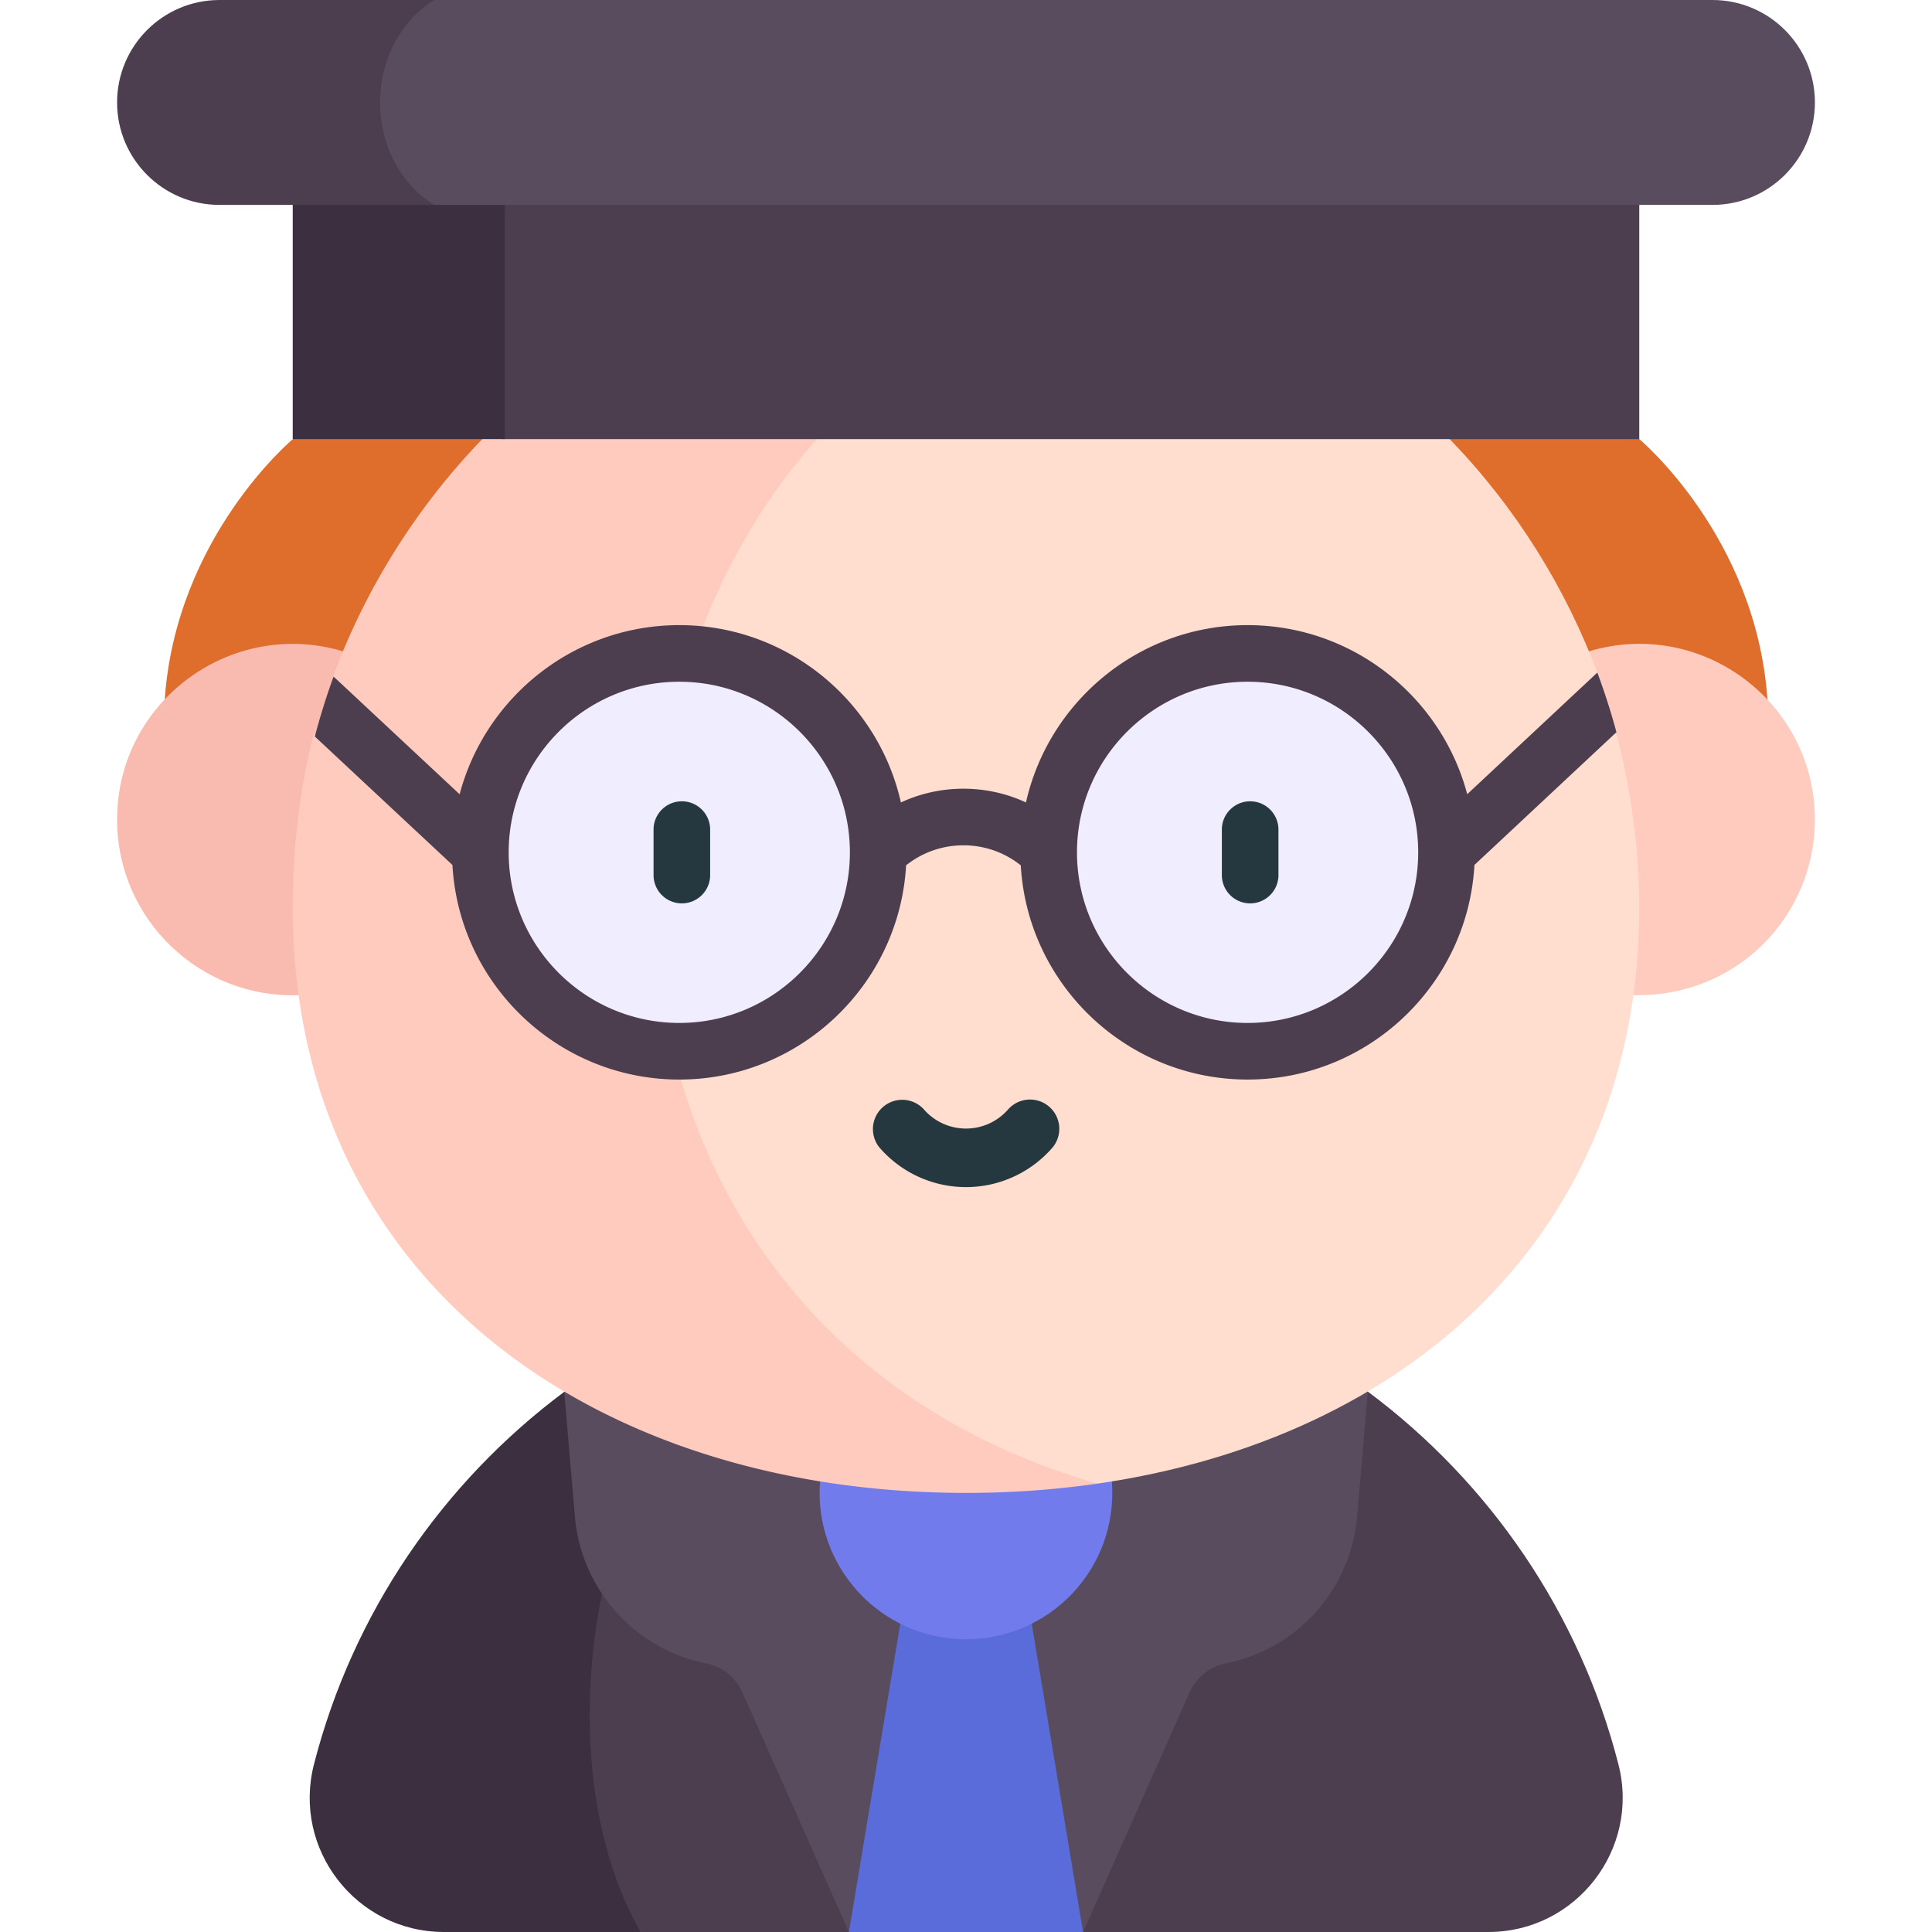 <svg enable-background="new 0 0 512 512" height="512" viewBox="0 0 512 512" width="512" xmlns="http://www.w3.org/2000/svg"><path d="m43.654 185.385c-1.715 30.192 45.087 20.459 61.352-7.995l34.159-61.026c7.24-25.083-36.202-21.721-61.543 0 0 0-30.979 25.817-33.968 69.021zm424.738 0c1.715 30.192-45.087 20.459-61.352-7.995l-34.159-61.026c-7.24-25.083 36.202-21.721 61.543 0 0 0 30.979 25.817 33.968 69.021z" fill="#df6d2b"/><path d="m428.901 467.565c-10.281-40.112-34.154-74.762-66.415-98.78-45.508-29.832-107.048-37.456-160.05-23.395-76.074 29.904-100.208 136.097-32.663 166.61h55.197l31.025-16.722 31.035 16.722h107.406c23.242 0 40.236-21.928 34.465-44.435z" fill="#4c3e4f"/><path d="m159.109 424.48c6.554-35.014 23.258-63.856 43.327-79.091-18.54 4.918-36.697 12.658-52.911 23.468-32.209 24.007-56.051 58.637-66.322 98.707-5.772 22.508 11.222 44.436 34.464 44.436h52.106c-12.364-21.478-17.029-53.516-10.664-87.52z" fill="#3c2f3f"/><path d="m149.529 368.847-.005.01 2.834 33.068c1.655 19.26 15.825 35.106 34.775 38.891a13.42 13.42 0 0 1 9.625 7.709l28.212 63.475 31.025-16.722 31.035 16.722 28.211-63.475a13.422 13.422 0 0 1 9.625-7.709c18.949-3.786 33.12-19.632 34.775-38.891l2.844-33.14c-55.313-38.332-155.72-40.383-212.956.062z" fill="#594c5e"/><path d="m480.97 217.212c0 25.299-20.452 47.1-48.056 46.525-40.04 5.185-51.842-85.951-11.802-91.136 29.93-8.95 59.858 13.594 59.858 44.611z" fill="#ffcbbe"/><path d="m90.981 172.632c35.926 4.65 24.135 95.745-11.792 91.095-25.897.996-48.159-19.867-48.159-46.514 0-31.357 30.308-53.524 59.951-44.581z" fill="#f9bbaf"/><path d="m273.418 430.308 13.612 81.692h-62.06l13.612-81.692c3.325-22.26 32.675-22.906 34.836 0z" fill="#5a6cd9"/><path d="m294.674 392.595c1.676 23.224-16.586 41.829-38.674 41.829-22.868 0-40.48-19.604-38.664-41.85.009-31.732 77.347-31.711 77.338.021z" fill="#727beb"/><path d="m434.424 240.485c0 86.616-61.657 140.867-143.66 152.7-226.692-24.406-204.934-302.693-19.394-314.089 48.769 1.81 93.649 15.101 112.805 37.267 17.429 17.987 30.844 39.485 39.347 62.458l-3.316 12.791 8.202 3.007c3.828 14.636 6.016 30.382 6.016 45.866z" fill="#ffddcf"/><path d="m290.764 393.185c-11.243 1.624-22.859 2.451-34.764 2.451-98.376 0-178.424-56.423-178.424-155.152 0-15.619 1.816-31.608 5.602-46.079l10.765-1.156-5.597-14.182c8.657-23.397 22.371-45.048 39.479-62.704 34.288-27.876 91.157-39.202 143.546-37.267-73.148 25.682-110.44 114.579-94.591 192.388a163.276 163.276 0 0 0 3.91 15.495c14.294 47.31 49.586 88.591 110.074 106.206z" fill="#ffcbbe"/><path d="m133.775 38.788c-28.043 0-28.043 77.576 0 77.576h300.649v-77.576z" fill="#4c3e4f"/><path d="m77.576 38.788v77.576h56.199v-77.576z" fill="#3c2f3f"/><path d="m480.97 27.152c0-14.998-12.154-27.152-27.152-27.152h-338.713c-34.474 0-30.36 15.401-30.36 27.152 0 11.759 1.126 27.152 30.355 27.152h338.718c14.998-.001 27.152-12.168 27.152-27.152z" fill="#594c5e"/><path d="m100.731 27.152c0-11.75 5.82-21.969 14.374-27.152h-56.923c-14.998 0-27.152 12.167-27.152 27.152 0 14.998 12.154 27.152 27.152 27.152h56.918c-8.55-5.181-14.369-15.394-14.369-27.152z" fill="#4c3e4f"/><circle cx="333.576" cy="224.97" fill="#f0edff" r="54.303"/><circle cx="178.424" cy="224.97" fill="#f0edff" r="54.303"/><path d="m180.697 239.403a7.499 7.499 0 0 1 -7.5-7.5v-12.049c0-4.143 3.357-7.5 7.5-7.5s7.5 3.357 7.5 7.5v12.049c0 4.143-3.357 7.5-7.5 7.5zm150.606 0a7.499 7.499 0 0 1 -7.5-7.5v-12.049c0-4.143 3.357-7.5 7.5-7.5s7.5 3.357 7.5 7.5v12.049a7.5 7.5 0 0 1 -7.5 7.5z" fill="#25383f"/><path d="m428.372 194.038a175.39 175.39 0 0 0 -5.059-15.787c-.064.056-.131.105-.194.163l-34.289 32.06c-6.824-25.761-30.329-44.807-58.206-44.807-28.657 0-52.686 20.129-58.731 46.987-5.128-2.377-10.753-3.635-16.572-3.635s-11.444 1.258-16.572 3.635c-6.045-26.858-30.074-46.987-58.731-46.987-27.882 0-51.39 19.052-58.21 44.819l-32.931-30.744a7.807 7.807 0 0 0 -.486-.41 177.22 177.22 0 0 0 -4.952 15.854l36.465 34.043c1.745 31.648 28.037 56.862 60.114 56.862 32.045 0 58.316-25.165 60.107-56.769a24.253 24.253 0 0 1 15.196-5.303 24.258 24.258 0 0 1 15.196 5.302c1.791 31.605 28.062 56.77 60.108 56.77 32.078 0 58.371-25.215 60.114-56.865zm-248.354 77.053c-24.93 0-45.212-20.282-45.212-45.212s20.282-45.212 45.212-45.212c24.929 0 45.21 20.28 45.212 45.209v.007c-.002 24.927-20.284 45.208-45.212 45.208zm150.606 0c-24.93 0-45.212-20.281-45.213-45.21v-.003c.001-24.929 20.283-45.211 45.213-45.211s45.212 20.282 45.212 45.212-20.282 45.212-45.212 45.212z" fill="#4c3e4f"/><path d="m256 314.596a30.34 30.34 0 0 1 -22.874-10.418 7.76 7.76 0 0 1 11.697-10.194c5.911 6.784 16.427 6.802 22.354 0a7.758 7.758 0 0 1 11.696 10.194 30.338 30.338 0 0 1 -22.873 10.418z" fill="#25383f"/></svg>
